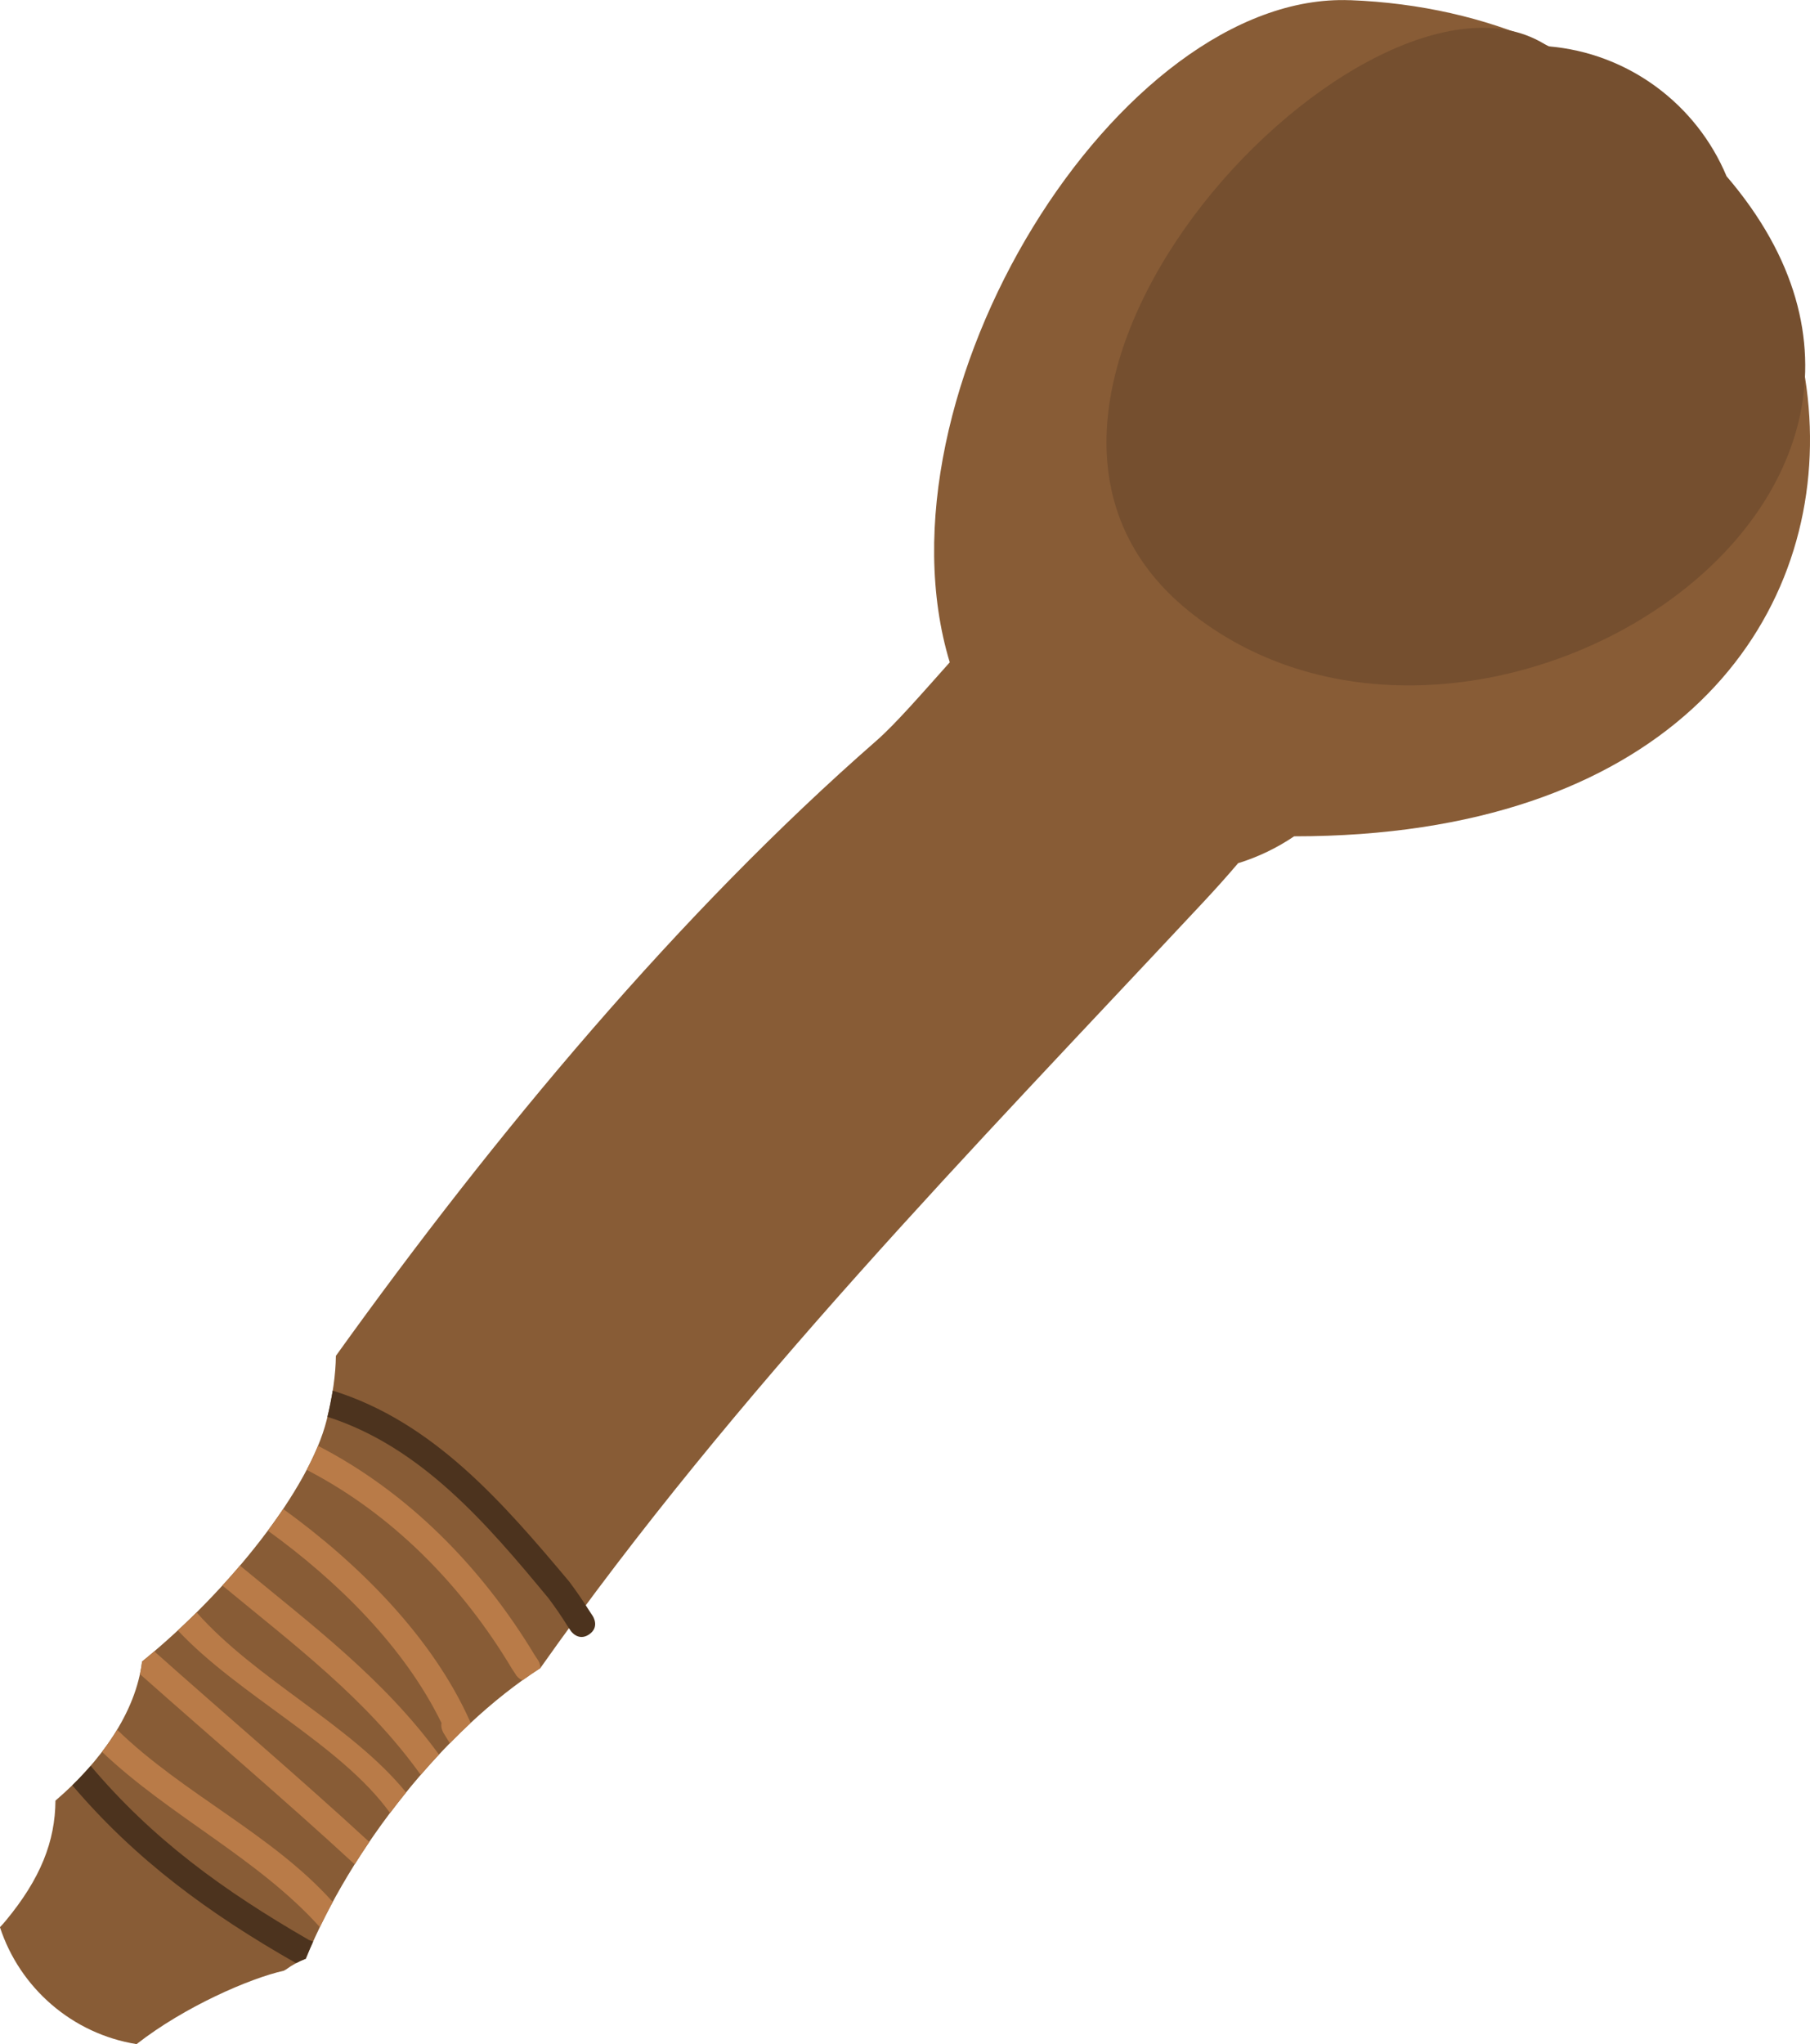 <svg version="1.1" xmlns="http://www.w3.org/2000/svg" xmlns:xlink="http://www.w3.org/1999/xlink" width="34.073" height="38.464" viewBox="0,0,34.073,38.464"><g transform="translate(-218.153,-167.665)"><g data-paper-data="{&quot;isPaintingLayer&quot;:true}" fill-rule="nonzero" stroke="none" stroke-width="0.5" stroke-linecap="butt" stroke-linejoin="miter" stroke-miterlimit="10" stroke-dasharray="" stroke-dashoffset="0" style="mix-blend-mode: normal"><path d="M243.568,167.668c10.652,0.413 12.776,15.734 -1.053,15.734c-0.321,0.217 -0.676,0.389 -1.055,0.506c-0.216,0.255 -0.442,0.505 -0.67,0.749c-4.372,4.676 -8.765,9.156 -12.465,14.396c-1.807,1.162 -3.561,3.376 -4.417,5.47c-0.124,0.046 -0.249,0.113 -0.375,0.204c-0.013,0.007 -0.025,0.014 -0.038,0.021c-0.637,0.142 -1.868,0.675 -2.771,1.381c-1.211,-0.194 -2.199,-1.058 -2.572,-2.2c0.038,-0.039 0.072,-0.078 0.104,-0.116c0.665,-0.8 0.935,-1.503 0.941,-2.266c0.838,-0.716 1.513,-1.651 1.63,-2.617c1.674,-1.362 3.153,-3.257 3.475,-4.542c0.115,-0.459 0.17,-0.861 0.174,-1.21c3.011,-4.195 6.467,-8.334 10.174,-11.574c0.359,-0.314 0.834,-0.862 1.382,-1.476c-1.53,-5.054 3.192,-12.627 7.535,-12.459z" fill="#885c36"/><path d="M223.961,204.166c0.029,0.011 0.058,0.021 0.087,0.032c-0.049,0.108 -0.095,0.216 -0.139,0.324c-0.061,0.023 -0.122,0.05 -0.183,0.083c-1.643,-0.935 -3.019,-1.944 -4.212,-3.346c0.121,-0.118 0.236,-0.24 0.346,-0.366c1.163,1.378 2.497,2.347 4.102,3.272z" fill="#4c331e"/><path d="M229.243,198.42c-0.208,0.139 -0.347,-0.069 -0.347,-0.069l-0.07,-0.106c-0.109,-0.175 -0.226,-0.344 -0.35,-0.509c-1.155,-1.395 -2.393,-2.845 -4.159,-3.411c0.041,-0.172 0.074,-0.336 0.099,-0.493c1.895,0.589 3.206,2.11 4.452,3.593c0.134,0.179 0.262,0.364 0.381,0.554l0.062,0.094c0,0 0.139,0.208 -0.069,0.347z" fill="#4c331e"/><path d="M227.867,199.182l-0.073,-0.11c-0.944,-1.582 -2.264,-2.92 -3.867,-3.749c0.081,-0.155 0.153,-0.306 0.213,-0.452c1.693,0.874 3.079,2.28 4.082,3.944l0.06,0.09c0,0 0.043,0.065 0.045,0.147c-0.113,0.073 -0.226,0.15 -0.339,0.231c-0.077,-0.032 -0.122,-0.1 -0.122,-0.1z" fill="#b97b48"/><path d="M227.002,200.06l0.013,0.023c-0.133,0.124 -0.265,0.252 -0.394,0.384c-0.04,-0.065 -0.08,-0.13 -0.12,-0.195c0,0 -0.055,-0.088 -0.037,-0.186c-0.696,-1.43 -1.968,-2.68 -3.268,-3.618c0.102,-0.137 0.198,-0.273 0.289,-0.408c1.422,1.027 2.813,2.417 3.518,4z" fill="#b97b48"/><path d="M222.34,197.5c0.114,-0.124 0.224,-0.249 0.331,-0.375c1.348,1.115 2.709,2.133 3.745,3.555c-0.116,0.124 -0.231,0.252 -0.343,0.382c-1.028,-1.435 -2.385,-2.447 -3.733,-3.562z" fill="#b97b48"/><path d="M221.501,198.345c0.12,-0.111 0.238,-0.224 0.354,-0.339c1.117,1.264 2.909,2.117 3.943,3.387c-0.103,0.127 -0.204,0.256 -0.302,0.387c-0.926,-1.288 -2.846,-2.209 -3.994,-3.434z" fill="#b97b48"/><path d="M221.058,198.739c1.334,1.188 2.735,2.378 4.047,3.586c-0.095,0.139 -0.186,0.28 -0.275,0.421c-1.308,-1.206 -2.707,-2.394 -4.041,-3.578c0.017,-0.079 0.03,-0.158 0.04,-0.238c0.077,-0.063 0.153,-0.126 0.229,-0.191z" fill="#b97b48"/><path d="M224.417,203.453c-0.085,0.158 -0.166,0.316 -0.243,0.474c-1.163,-1.293 -2.828,-2.089 -4.1,-3.297c0.103,-0.135 0.199,-0.275 0.284,-0.417c1.241,1.207 2.92,1.966 4.058,3.24z" fill="#b97b48"/><path d="M240.524,179.157c-4.999,-4.051 3.475,-12.816 6.769,-10.621c1.52,0.124 2.799,1.098 3.362,2.445c5.28,6.16 -4.847,12.457 -10.131,8.176z" fill="#754f2f"/></g></g></svg>